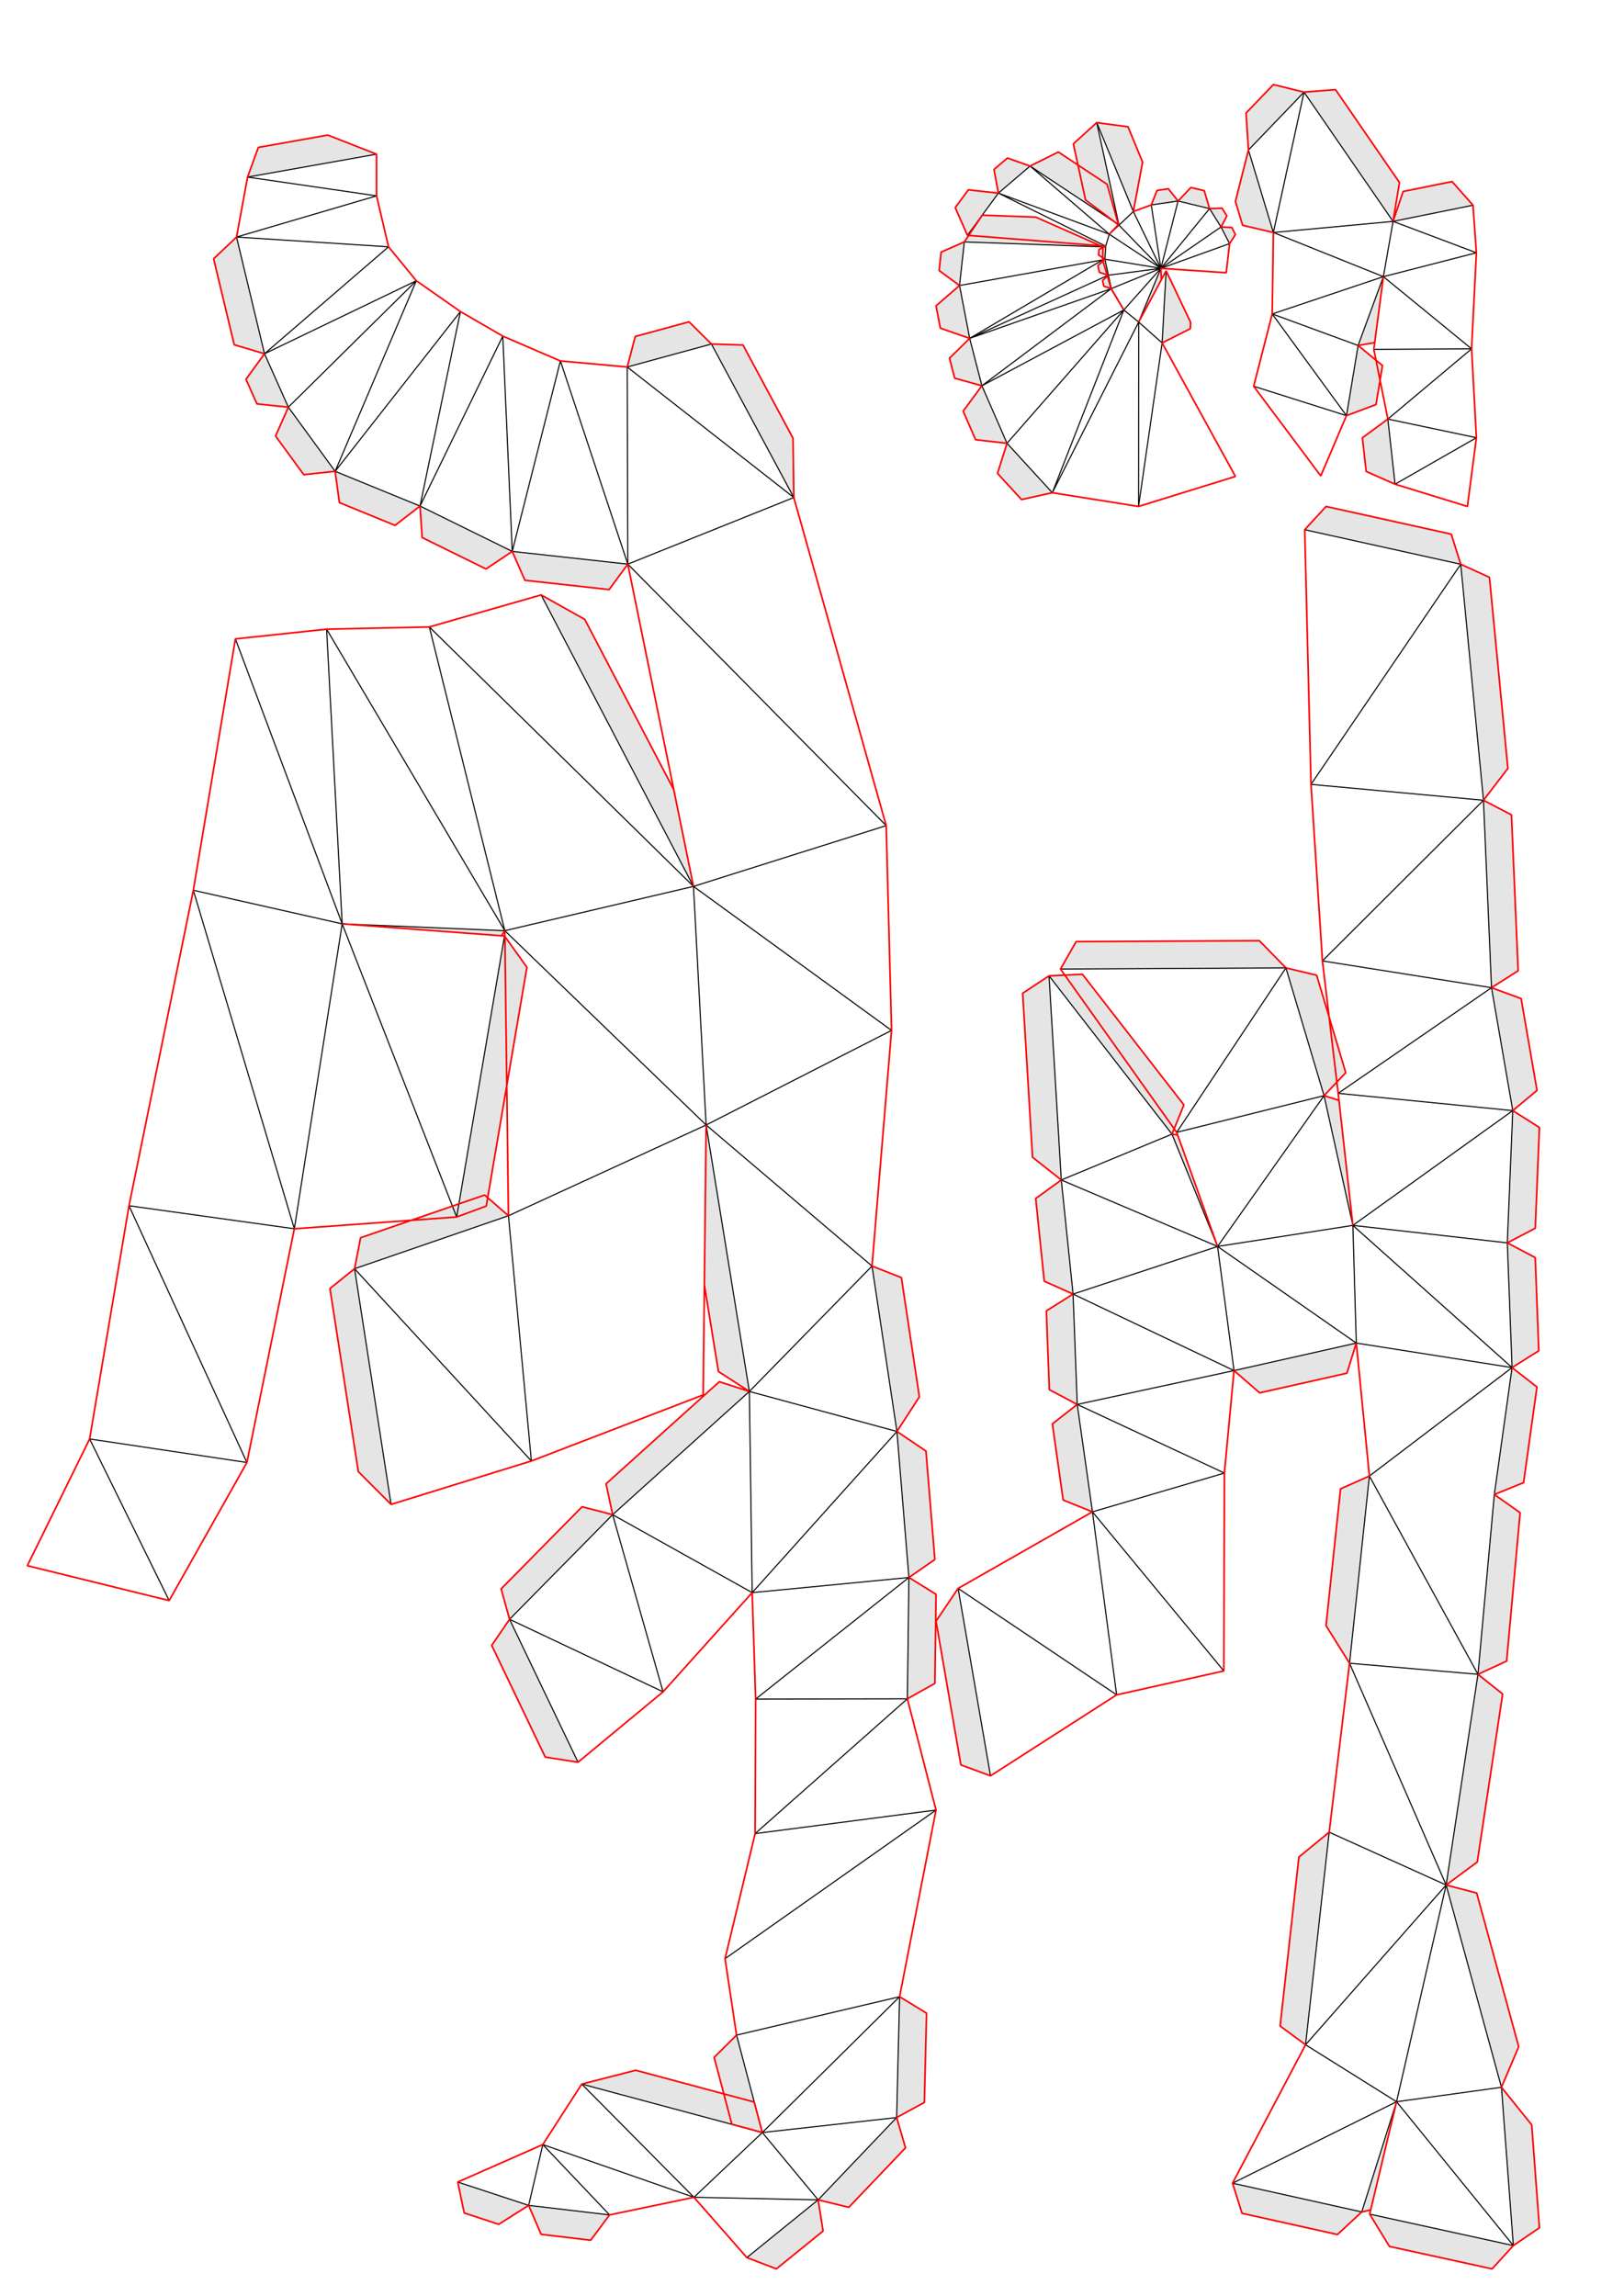 <?xml version='1.0' encoding='UTF-8' standalone='no'?>
    <svg xmlns='http://www.w3.org/2000/svg' xmlns:xlink='http://www.w3.org/1999/xlink' version='1.1'
    width='297.00mm' height='420.00mm' viewBox='0 0 297.00 420.00'>
<style type="text/css">
    path {
        fill: none;
        stroke-linecap: butt;
        stroke-linejoin: bevel;
        stroke-dasharray: none;
    }
    path.outer {
        stroke: #ff0000;
        stroke-dasharray: none;
        stroke-dashoffset: 0;
        stroke-width: 0.3;
        stroke-opacity: 1.0;
    }
    path.convex {
        stroke: #000000;
        stroke-dasharray: none;
        stroke-dashoffset:0;
        stroke-width:0.2;
        stroke-opacity: 1.0
    }
    path.concave {
        stroke: #000000;
        stroke-dasharray: none;
        stroke-dashoffset: 0;
        stroke-width: 0.2;
        stroke-opacity: 1.0
    }
    path.freestyle {
        stroke: #000000;
        stroke-dasharray: none;
        stroke-dashoffset: 0;
        stroke-width: 0.2;
        stroke-opacity: 1.0
    }
    path.outer_background {
        stroke: #ffffff;
        stroke-opacity: 1.0;
        stroke-width: 0.5
    }
    path.inner_background {
        stroke: #ffffff;
        stroke-opacity: 1.0;
        stroke-width: 0.2
    }
    path.sticker {
        fill: #e5e5e5;
        stroke: none;
        fill-opacity: 1.0;
    }
    path.arrow {
        fill: #000;
    }
    text {
        font-style: normal;
        fill: #000000;
        fill-opacity: 1.0;
        stroke: none;
    }
    text, tspan {
        text-anchor:middle;
    }
    </style>
<g>
<g>
<path class='sticker' d=' M 252.996 50.604 L 251.41 62.667 L 248.375 63.194 Z
M 238.482 16.852 L 244.238 16.394 L 255.939 33.384 L 254.765 40.494 Z
M 254.765 40.494 L 256.604 35.021 L 265.562 33.21 L 269.382 37.539 Z
M 232.876 42.528 L 227.255 41.211 L 225.936 36.843 L 228.318 27.439 Z
M 228.318 27.439 L 227.88 20.675 L 232.876 15.472 L 238.482 16.852 Z
M 248.375 63.194 L 252.834 66.861 L 251.649 73.996 L 246.244 76.025 Z
M 255.133 88.562 L 249.844 86.232 L 249.16 80.073 L 253.812 76.652 Z '/>
<path class='convex' d=' M 269.125 63.804 L 252.996 50.604
M 246.244 76.025 L 232.664 57.425
M 232.876 42.528 L 238.482 16.852
M 253.812 76.652 L 269.125 63.804 '/>
<path class='concave' d=' M 270.006 80.061 L 255.133 88.562
M 252.996 50.604 L 254.765 40.494
M 246.244 76.025 L 248.375 63.194
M 270.006 80.061 L 253.812 76.652
M 232.876 42.528 L 254.765 40.494
M 248.375 63.194 L 232.664 57.425
M 253.812 76.652 L 255.133 88.562
M 252.996 50.604 L 232.876 42.528
M 254.765 40.494 L 238.482 16.852
M 270.006 46.233 L 252.996 50.604
M 228.318 27.439 L 232.876 42.528
M 248.375 63.194 L 252.996 50.604
M 232.664 57.425 L 252.996 50.604
M 238.482 16.852 L 228.318 27.439
M 246.244 76.025 L 229.275 70.65
M 269.125 63.804 L 251.248 63.901
M 270.006 46.233 L 254.765 40.494
M 269.382 37.539 L 254.765 40.494 '/>
<path class='outer' d=' M 229.275 70.65 L 232.664 57.425 L 232.876 42.528 L 227.255 41.211 L 225.936 36.843 L 228.318 27.439 L 227.88 20.675 L 232.876 15.472 L 238.482 16.852 L 244.238 16.394 L 255.939 33.384 L 254.765 40.494 L 256.604 35.021 L 265.562 33.21 L 269.382 37.539 L 270.006 46.233 L 269.125 63.804 L 270.006 80.061 L 268.362 92.635 L 255.133 88.562 L 249.844 86.232 L 249.16 80.073 L 253.812 76.652 L 251.248 63.901 L 252.996 50.604 L 251.41 62.667 L 248.375 63.194 L 252.834 66.861 L 251.649 73.996 L 246.244 76.025 L 241.545 87.048 Z '/>
</g>
<g>
<path class='sticker' d=' M 238.763 374.005 L 234.112 370.583 L 237.548 339.661 L 243.082 335.128 Z
M 249.039 404.582 L 244.597 408.716 L 227.142 404.832 L 225.41 399.325 Z
M 255.404 384.427 L 250.672 404.221 L 250.672 404.221 L 249.039 404.582 Z
M 276.763 410.733 L 272.874 415 L 254.096 410.891 L 250.49 404.984 Z
M 264.473 344.786 L 270.057 346.252 L 277.745 374.367 L 274.589 381.782 Z
M 270.293 306.248 L 274.806 309.849 L 270.165 340.575 L 264.473 344.786 Z
M 181.144 324.813 L 175.726 322.82 L 171.183 296.524 L 175.222 290.534 Z
M 246.805 304.224 L 242.506 297.347 L 245.159 272.322 L 250.436 269.978 Z
M 273.286 273.357 L 278.004 276.685 L 275.534 303.826 L 270.293 306.248 Z
M 248.041 245.66 L 246.323 251.172 L 230.371 254.762 L 225.679 250.693 Z
M 276.528 250.142 L 281.081 253.693 L 278.637 271.189 L 273.286 273.357 Z
M 199.791 276.529 L 194.435 274.373 L 192.46 260.443 L 197.005 256.883 Z
M 197.005 256.883 L 191.9 254.186 L 191.358 239.772 L 196.246 236.699 Z
M 275.661 227.33 L 280.767 230.024 L 281.415 247.068 L 276.528 250.142 Z
M 196.246 236.699 L 190.976 234.342 L 189.413 219.215 L 194.09 215.83 Z
M 214.335 207.444 L 215.365 207.587 L 222.672 227.988 Z
M 276.656 203.143 L 281.533 206.232 L 280.775 224.651 L 275.661 227.33 Z
M 242.146 200.406 L 244.874 201.265 L 247.415 224.134 Z
M 193.943 177.246 L 196.804 172.231 L 230.305 172.061 L 235.172 177.037 Z
M 191.848 178.492 L 197.956 178.204 L 216.513 202.097 L 214.335 207.444 Z
M 272.77 180.66 L 278.188 182.653 L 281.091 199.447 L 276.656 203.143 Z
M 235.172 177.037 L 240.789 178.373 L 246.112 196.21 L 242.146 200.406 Z
M 271.3 146.374 L 276.419 149.044 L 277.642 177.562 L 272.77 180.66 Z
M 238.609 96.893 L 242.508 92.635 L 265.405 97.702 L 267.143 103.207 Z
M 267.143 103.207 L 272.397 105.602 L 275.762 140.552 L 271.3 146.374 Z
M 194.09 215.83 L 188.831 211.672 L 187.03 181.673 L 191.848 178.492 Z
M 274.589 381.782 L 280.119 388.65 L 281.533 407.48 L 276.763 410.733 Z '/>
<path class='convex' d=' M 276.528 250.142 L 250.436 269.978
M 272.77 180.66 L 241.847 175.76
M 197.005 256.883 L 223.923 269.438
M 215.196 207.115 L 242.146 200.406
M 270.293 306.248 L 246.805 304.224
M 196.246 236.699 L 225.679 250.693
M 235.172 177.037 L 193.943 177.246
M 214.335 207.444 L 191.848 178.492
M 191.848 178.492 L 194.09 215.83
M 267.143 103.207 L 239.759 143.471
M 276.656 203.143 L 244.73 199.977
M 264.473 344.786 L 243.082 335.128 '/>
<path class='concave' d=' M 273.286 273.357 L 276.528 250.142
M 276.656 203.143 L 272.77 180.66
M 272.77 180.66 L 244.73 199.977
M 264.473 344.786 L 238.763 374.005
M 255.404 384.427 L 238.763 374.005
M 222.672 227.988 L 247.415 224.134
M 247.415 224.134 L 242.146 200.406
M 199.791 276.529 L 204.211 310.002
M 255.404 384.427 L 225.41 399.325
M 255.404 384.427 L 264.473 344.786
M 242.146 200.406 L 222.672 227.988
M 225.41 399.325 L 249.039 404.582
M 249.039 404.582 L 255.404 384.427
M 247.415 224.134 L 248.041 245.66
M 199.791 276.529 L 223.814 305.631
M 222.672 227.988 L 214.335 207.444
M 194.09 215.83 L 222.672 227.988
M 272.77 180.66 L 271.3 146.374
M 274.589 381.782 L 264.473 344.786
M 194.09 215.83 L 196.246 236.699
M 250.49 404.984 L 276.763 410.733
M 271.3 146.374 L 241.847 175.76
M 196.246 236.699 L 222.672 227.988
M 276.763 410.733 L 255.404 384.427
M 242.146 200.406 L 235.172 177.037
M 264.473 344.786 L 270.293 306.248
M 271.3 146.374 L 239.759 143.471
M 235.172 177.037 L 215.196 207.115
M 250.436 269.978 L 246.805 304.224
M 196.246 236.699 L 197.005 256.883
M 276.528 250.142 L 248.041 245.66
M 246.805 304.224 L 264.473 344.786
M 222.672 227.988 L 225.679 250.693
M 222.672 227.988 L 248.041 245.66
M 197.005 256.883 L 225.679 250.693
M 276.528 250.142 L 275.661 227.33
M 225.679 250.693 L 248.041 245.66
M 197.005 256.883 L 199.791 276.529
M 194.09 215.83 L 214.335 207.444
M 276.763 410.733 L 274.589 381.782
M 199.791 276.529 L 223.923 269.438
M 175.222 290.534 L 181.144 324.813
M 274.589 381.782 L 255.404 384.427
M 275.661 227.33 L 276.656 203.143
M 276.656 203.143 L 247.415 224.134
M 271.3 146.374 L 267.143 103.207
M 247.415 224.134 L 276.528 250.142
M 270.293 306.248 L 273.286 273.357
M 267.143 103.207 L 238.609 96.893
M 243.082 335.128 L 238.763 374.005
M 175.222 290.534 L 204.211 310.002
M 275.661 227.33 L 247.415 224.134
M 250.436 269.978 L 270.293 306.248 '/>
<path class='outer' d=' M 240.789 178.373 L 246.112 196.21 L 242.146 200.406 L 244.874 201.265 L 247.415 224.134 L 244.73 199.977 L 241.847 175.76 L 239.759 143.471 L 238.609 96.893 L 242.508 92.635 L 265.405 97.702 L 267.143 103.207 L 272.397 105.602 L 275.762 140.552 L 271.3 146.374 L 276.419 149.044 L 277.642 177.562 L 272.77 180.66 L 278.188 182.653 L 281.091 199.447 L 276.656 203.143 L 281.533 206.232 L 280.775 224.651 L 275.661 227.33 L 280.767 230.024 L 281.415 247.068 L 276.528 250.142 L 281.081 253.693 L 278.637 271.189 L 273.286 273.357 L 278.004 276.685 L 275.534 303.826 L 270.293 306.248 L 274.806 309.849 L 270.165 340.575 L 264.473 344.786 L 270.057 346.252 L 277.745 374.367 L 274.589 381.782 L 280.119 388.65 L 281.533 407.48 L 276.763 410.733 L 272.874 415 L 254.096 410.891 L 250.49 404.984 L 255.404 384.427 L 250.672 404.221 L 250.672 404.221 L 249.039 404.582 L 244.597 408.716 L 227.142 404.832 L 225.41 399.325 L 238.763 374.005 L 234.112 370.583 L 237.548 339.661 L 243.082 335.128 L 246.805 304.224 L 242.506 297.347 L 245.159 272.322 L 250.436 269.978 L 248.041 245.66 L 246.323 251.172 L 230.371 254.762 L 225.679 250.693 L 223.923 269.438 L 223.814 305.631 L 204.211 310.002 L 181.144 324.813 L 175.726 322.82 L 171.183 296.524 L 175.222 290.534 L 199.791 276.529 L 194.435 274.373 L 192.46 260.443 L 197.005 256.883 L 191.9 254.186 L 191.358 239.772 L 196.246 236.699 L 190.976 234.342 L 189.413 219.215 L 194.09 215.83 L 188.831 211.672 L 187.03 181.673 L 191.848 178.492 L 197.956 178.204 L 216.513 202.097 L 214.335 207.444 L 215.365 207.587 L 222.672 227.988 L 215.196 207.115 L 193.943 177.246 L 196.804 172.231 L 230.305 172.061 L 235.172 177.037 Z '/>
</g>
<g>
<path class='sticker' d=' M 192.452 90.121 L 186.816 91.372 L 182.428 86.585 L 184.163 81.079 Z
M 184.163 81.079 L 178.426 80.433 L 176.144 75.206 L 179.571 70.56 Z
M 179.571 70.56 L 174.592 69.175 L 173.647 65.511 L 177.336 61.891 Z
M 177.336 61.891 L 171.967 60.027 L 171.183 55.941 L 175.481 52.223 Z
M 175.481 52.223 L 171.748 49.483 L 172.119 46.112 L 176.359 44.249 Z
M 182.587 35.324 L 181.785 30.998 L 184.235 28.906 L 188.382 30.374 Z
M 176.922 43.044 L 174.697 37.983 L 177.092 34.72 L 182.587 35.324 Z
M 223.301 41.516 L 225.274 41.613 L 225.936 42.9 L 224.865 44.561 Z
M 221.202 38.158 L 223.487 38.078 L 224.374 39.498 L 223.301 41.516 Z
M 210.545 37.486 L 211.601 34.829 L 213.672 34.527 L 215.444 36.77 Z
M 215.444 36.77 L 217.801 34.291 L 220.234 34.878 L 221.202 38.158 Z
M 205.527 56.696 L 203.215 52.844 L 203.25 52.781 Z
M 203.25 52.781 L 201.871 52.352 L 201.638 51.32 L 202.699 50.34 Z
M 202.699 50.34 L 201.052 49.811 L 200.785 48.573 L 202.067 47.411 Z
M 202.067 47.411 L 200.918 46.645 L 200.983 45.637 L 202.221 45.025 Z
M 202.859 42.832 L 204.488 41.14 L 204.642 41.188 Z
M 200.574 22.427 L 206.296 23.193 L 208.958 29.658 L 207.269 38.691 Z
M 188.382 30.374 L 193.551 27.802 L 202.47 33.714 L 204.541 41.085 Z
M 176.359 44.249 L 179.634 39.362 L 189.414 39.709 L 201.719 45.148 Z
M 204.642 41.188 L 198.526 36.581 L 196.299 26.308 L 200.574 22.427 Z
M 213.263 49.533 L 217.747 58.977 L 217.683 60.118 L 212.531 62.723 Z
M 212.303 49.08 L 212.396 51.153 L 208.243 58.911 Z '/>
<path class='convex' d=' M 212.531 62.723 L 213.263 49.533
M 200.574 22.427 L 204.642 41.188
M 205.527 56.696 L 179.571 70.56
M 212.531 62.723 L 208.22 92.635
M 212.303 49.08 L 202.067 47.411
M 201.644 47.537 L 177.336 61.891
M 205.527 56.696 L 184.163 81.079
M 212.303 49.08 L 223.301 41.516 '/>
<path class='concave' d=' M 212.303 49.08 L 215.444 36.77
M 212.303 49.08 L 210.545 37.486
M 176.359 44.249 L 175.481 52.223
M 212.531 62.723 L 208.243 58.911
M 204.642 41.188 L 207.269 38.691
M 208.243 58.911 L 208.22 92.635
M 205.527 56.696 L 192.452 90.121
M 207.269 38.691 L 200.574 22.427
M 179.571 70.56 L 184.163 81.079
M 212.303 49.08 L 207.269 38.691
M 202.859 42.832 L 182.587 35.324
M 202.859 42.832 L 188.382 30.374
M 212.303 49.08 L 204.642 41.188
M 204.642 41.188 L 202.859 42.832
M 182.587 35.324 L 176.922 43.044
M 202.859 42.832 L 202.221 45.025
M 177.336 61.891 L 179.571 70.56
M 208.243 58.911 L 192.452 90.121
M 212.303 49.08 L 202.859 42.832
M 188.382 30.374 L 182.587 35.324
M 203.198 52.813 L 177.336 61.891
M 201.719 45.148 L 176.359 44.249
M 202.221 45.025 L 202.067 47.411
M 203.198 52.813 L 179.571 70.56
M 224.865 44.561 L 223.301 41.516
M 202.067 47.411 L 202.699 50.34
M 202.699 50.34 L 203.25 52.781
M 212.303 49.08 L 224.865 44.561
M 202.509 50.407 L 177.336 61.891
M 212.303 49.08 L 202.699 50.34
M 223.301 41.516 L 221.202 38.158
M 203.25 52.781 L 205.527 56.696
M 184.163 81.079 L 192.452 90.121
M 221.202 38.158 L 215.444 36.77
M 212.303 49.08 L 203.25 52.781
M 202.221 45.025 L 182.587 35.324
M 205.527 56.696 L 208.243 58.911
M 201.644 47.537 L 175.481 52.223
M 212.303 49.08 L 221.202 38.158
M 208.243 58.911 L 212.303 49.08
M 204.541 41.085 L 188.382 30.374
M 175.481 52.223 L 177.336 61.891
M 215.444 36.77 L 210.545 37.486
M 212.303 49.08 L 205.527 56.696 '/>
<path class='outer' d=' M 217.747 58.977 L 217.683 60.118 L 212.531 62.723 L 225.936 87.145 L 208.22 92.635 L 192.452 90.121 L 186.816 91.372 L 182.428 86.585 L 184.163 81.079 L 178.426 80.433 L 176.144 75.206 L 179.571 70.56 L 174.592 69.175 L 173.647 65.511 L 177.336 61.891 L 171.967 60.027 L 171.183 55.941 L 175.481 52.223 L 171.748 49.483 L 172.119 46.112 L 176.359 44.249 L 179.634 39.362 L 189.414 39.709 L 201.719 45.148 L 201.644 47.537 L 202.509 50.407 L 203.198 52.813 L 205.527 56.696 L 203.215 52.844 L 203.25 52.781 L 201.871 52.352 L 201.638 51.32 L 202.699 50.34 L 201.052 49.811 L 200.785 48.573 L 202.067 47.411 L 200.918 46.645 L 200.983 45.637 L 202.221 45.025 L 176.922 43.044 L 174.697 37.983 L 177.092 34.72 L 182.587 35.324 L 181.785 30.998 L 184.235 28.906 L 188.382 30.374 L 193.551 27.802 L 202.47 33.714 L 204.541 41.085 L 202.859 42.832 L 204.488 41.14 L 204.642 41.188 L 198.526 36.581 L 196.299 26.308 L 200.574 22.427 L 206.296 23.193 L 208.958 29.658 L 207.269 38.691 L 210.545 37.486 L 211.601 34.829 L 213.672 34.527 L 215.444 36.77 L 217.801 34.291 L 220.234 34.878 L 221.202 38.158 L 223.487 38.078 L 224.374 39.498 L 223.301 41.516 L 225.274 41.613 L 225.936 42.9 L 224.865 44.561 L 224.253 49.882 L 212.303 49.08 L 212.396 51.153 L 208.243 58.911 L 213.263 49.533 Z '/>
</g>
<g>
<path class='sticker' d=' M 149.622 402.372 L 150.528 408.074 L 141.983 415 L 136.592 412.933 Z
M 106.393 381.197 L 116.264 378.669 L 137.926 384.481 L 139.418 390.059 Z
M 163.978 387.317 L 165.604 392.857 L 155.233 403.734 L 149.622 402.372 Z
M 111.478 405.127 L 108.026 409.754 L 98.964 408.686 L 96.682 403.383 Z
M 96.682 403.383 L 91.204 406.844 L 84.893 404.767 L 83.714 399.115 Z
M 164.52 365.217 L 169.448 368.225 L 169.047 384.554 L 163.978 387.317 Z
M 139.418 390.059 L 133.846 388.548 L 130.605 376.31 L 134.7 372.239 Z
M 166.222 288.537 L 171.183 291.61 L 170.975 307.905 L 165.939 310.728 Z
M 164.032 261.828 L 169.342 265.411 L 170.969 285.251 L 166.222 288.537 Z
M 112.04 277.05 L 110.837 271.403 L 131.552 252.729 L 137.044 254.51 Z
M 93.188 296.183 L 91.652 290.617 L 106.453 275.597 L 112.04 277.05 Z
M 105.71 322.323 L 99.72 321.393 L 89.926 300.947 L 93.188 296.183 Z
M 159.476 231.575 L 164.85 233.685 L 168.135 255.497 L 164.032 261.828 Z
M 64.843 232.062 L 65.944 226.395 L 88.628 218.582 L 92.986 222.369 Z
M 137.044 254.51 L 131.388 250.867 L 128.818 235.025 L 129.138 205.771 Z
M 71.518 275.169 L 65.529 269.166 L 60.344 235.68 L 64.843 232.062 Z
M 92.319 170.233 L 91.731 171.16 L 62.579 168.981 Z
M 92.263 171.2 L 96.361 176.92 L 88.93 220.594 L 83.516 222.601 Z
M 114.814 103.185 L 111.397 107.839 L 96.002 106.143 L 93.68 100.856 Z
M 93.68 100.856 L 88.883 104.069 L 77.2 98.324 L 76.816 92.563 Z
M 76.816 92.563 L 72.25 96.097 L 62.069 91.93 L 61.291 86.209 Z
M 61.291 86.209 L 55.55 86.823 L 50.395 79.755 L 52.734 74.476 Z
M 52.734 74.476 L 46.992 73.879 L 44.983 69.38 L 48.372 64.706 Z
M 48.372 64.706 L 42.837 63.063 L 39.068 47.33 L 43.258 43.358 Z
M 98.959 108.818 L 106.938 113.289 L 123.221 144.441 L 126.825 162.13 Z
M 114.707 67.129 L 116.176 61.546 L 126.011 58.863 L 130.111 62.927 Z
M 45.276 32.391 L 47.244 26.963 L 59.947 24.707 L 68.861 28.202 Z
M 130.111 62.927 L 135.882 63.107 L 145.028 80.157 L 145.172 91.002 Z '/>
<path class='convex' d=' M 96.682 403.383 L 111.478 405.127
M 164.032 261.828 L 137.56 291.306
M 137.56 291.306 L 166.222 288.537
M 84.205 56.99 L 61.291 86.209
M 83.714 399.115 L 96.682 403.383
M 93.188 296.183 L 121.261 309.448
M 59.731 115.085 L 92.319 170.233
M 139.418 390.059 L 106.393 381.197
M 64.843 232.062 L 97.178 267.227
M 78.519 114.676 L 126.825 162.13
M 23.592 220.544 L 45.156 267.503
M 68.864 35.824 L 45.276 32.391
M 76.135 51.354 L 61.291 86.209
M 62.579 168.981 L 83.516 222.601
M 171.183 331.073 L 132.601 358.257
M 99.269 392.263 L 126.908 401.905
M 164.52 365.217 L 134.7 372.239
M 165.939 310.728 L 138.097 335.381
M 114.814 103.185 L 162.068 151.014
M 139.418 390.059 L 163.978 387.317
M 102.49 66.023 L 114.814 103.185
M 126.908 401.905 L 149.622 402.372 '/>
<path class='concave' d=' M 92.986 222.369 L 129.138 205.771
M 68.864 35.824 L 43.258 43.358
M 137.044 254.51 L 112.04 277.05
M 114.707 67.129 L 114.814 103.185
M 112.04 277.05 L 137.56 291.306
M 91.949 61.481 L 76.816 92.563
M 166.222 288.537 L 164.032 261.828
M 78.519 114.676 L 92.319 170.233
M 76.816 92.563 L 93.68 100.856
M 92.319 170.233 L 126.825 162.13
M 126.825 162.13 L 129.138 205.771
M 16.392 263.198 L 30.938 292.761
M 61.291 86.209 L 76.816 92.563
M 62.579 168.981 L 53.829 224.755
M 164.032 261.828 L 159.476 231.575
M 159.476 231.575 L 137.044 254.51
M 76.135 51.354 L 52.734 74.476
M 137.044 254.51 L 164.032 261.828
M 52.734 74.476 L 61.291 86.209
M 112.04 277.05 L 93.188 296.183
M 23.592 220.544 L 53.829 224.755
M 96.682 403.383 L 99.269 392.263
M 164.52 365.217 L 139.418 390.059
M 165.939 310.728 L 166.222 288.537
M 145.172 91.002 L 130.111 62.927
M 93.188 296.183 L 105.71 322.323
M 130.111 62.927 L 114.707 67.129
M 92.319 170.233 L 129.138 205.771
M 139.418 390.059 L 149.622 402.372
M 149.622 402.372 L 163.978 387.317
M 114.707 67.129 L 145.172 91.002
M 59.731 115.085 L 62.579 168.981
M 166.222 288.537 L 138.189 310.776
M 62.579 168.981 L 92.319 170.233
M 163.045 188.47 L 129.138 205.771
M 91.949 61.481 L 93.68 100.856
M 129.138 205.771 L 159.476 231.575
M 43.05 116.863 L 62.579 168.981
M 126.908 401.905 L 139.418 390.059
M 129.138 205.771 L 137.044 254.51
M 92.986 222.369 L 64.843 232.062
M 138.189 310.776 L 165.939 310.728
M 35.358 162.837 L 62.579 168.981
M 126.825 162.13 L 98.959 108.818
M 64.843 232.062 L 71.518 275.169
M 84.205 56.99 L 76.816 92.563
M 71.054 45.146 L 48.372 64.706
M 106.393 381.197 L 126.908 401.905
M 112.04 277.05 L 121.261 309.448
M 99.269 392.263 L 111.478 405.127
M 162.068 151.014 L 126.825 162.13
M 126.825 162.13 L 163.045 188.47
M 102.49 66.023 L 93.68 100.856
M 83.516 222.601 L 92.263 171.2
M 93.68 100.856 L 114.814 103.185
M 16.392 263.198 L 45.156 267.503
M 92.986 222.369 L 97.178 267.227
M 48.372 64.706 L 52.734 74.476
M 43.258 43.358 L 48.372 64.706
M 68.861 28.202 L 45.276 32.391
M 136.592 412.933 L 149.622 402.372
M 134.7 372.239 L 139.418 390.059
M 145.172 91.002 L 114.814 103.185
M 35.358 162.837 L 53.829 224.755
M 71.054 45.146 L 43.258 43.358
M 138.097 335.381 L 171.183 331.073
M 76.135 51.354 L 48.372 64.706
M 137.044 254.51 L 137.56 291.306
M 163.978 387.317 L 164.52 365.217 '/>
<path class='outer' d=' M 45.276 32.391 L 47.244 26.963 L 59.947 24.707 L 68.861 28.202 L 68.864 35.824 L 71.054 45.146 L 76.135 51.354 L 84.205 56.99 L 91.949 61.481 L 102.49 66.023 L 114.707 67.129 L 116.176 61.546 L 126.011 58.863 L 130.111 62.927 L 135.882 63.107 L 145.028 80.157 L 145.172 91.002 L 162.068 151.014 L 163.045 188.47 L 159.476 231.575 L 164.85 233.685 L 168.135 255.497 L 164.032 261.828 L 169.342 265.411 L 170.969 285.251 L 166.222 288.537 L 171.183 291.61 L 170.975 307.905 L 165.939 310.728 L 171.183 331.073 L 164.52 365.217 L 169.448 368.225 L 169.047 384.554 L 163.978 387.317 L 165.604 392.857 L 155.233 403.734 L 149.622 402.372 L 150.528 408.074 L 141.983 415 L 136.592 412.933 L 126.908 401.905 L 111.478 405.127 L 108.026 409.754 L 98.964 408.686 L 96.682 403.383 L 91.204 406.844 L 84.893 404.767 L 83.714 399.115 L 99.269 392.263 L 106.393 381.197 L 116.264 378.669 L 137.926 384.481 L 139.418 390.059 L 133.846 388.548 L 130.605 376.31 L 134.7 372.239 L 132.601 358.257 L 138.097 335.381 L 138.189 310.776 L 137.56 291.306 L 121.261 309.448 L 105.71 322.323 L 99.72 321.393 L 89.926 300.947 L 93.188 296.183 L 91.652 290.617 L 106.453 275.597 L 112.04 277.05 L 110.837 271.403 L 131.552 252.729 L 137.044 254.51 L 131.388 250.867 L 128.818 235.025 L 129.138 205.771 L 128.598 255.144 L 97.178 267.227 L 71.518 275.169 L 65.529 269.166 L 60.344 235.68 L 64.843 232.062 L 65.944 226.395 L 88.628 218.582 L 92.986 222.369 L 92.319 170.233 L 91.731 171.16 L 62.579 168.981 L 92.263 171.2 L 96.361 176.92 L 88.93 220.594 L 83.516 222.601 L 53.829 224.755 L 45.156 267.503 L 30.938 292.761 L 5 286.378 L 16.392 263.198 L 23.592 220.544 L 35.358 162.837 L 43.05 116.863 L 59.731 115.085 L 78.519 114.676 L 98.959 108.818 L 106.938 113.289 L 123.221 144.441 L 126.825 162.13 L 114.814 103.185 L 111.397 107.839 L 96.002 106.143 L 93.68 100.856 L 88.883 104.069 L 77.2 98.324 L 76.816 92.563 L 72.25 96.097 L 62.069 91.93 L 61.291 86.209 L 55.55 86.823 L 50.395 79.755 L 52.734 74.476 L 46.992 73.879 L 44.983 69.38 L 48.372 64.706 L 42.837 63.063 L 39.068 47.33 L 43.258 43.358 Z '/>
</g>
</g>
</svg>

